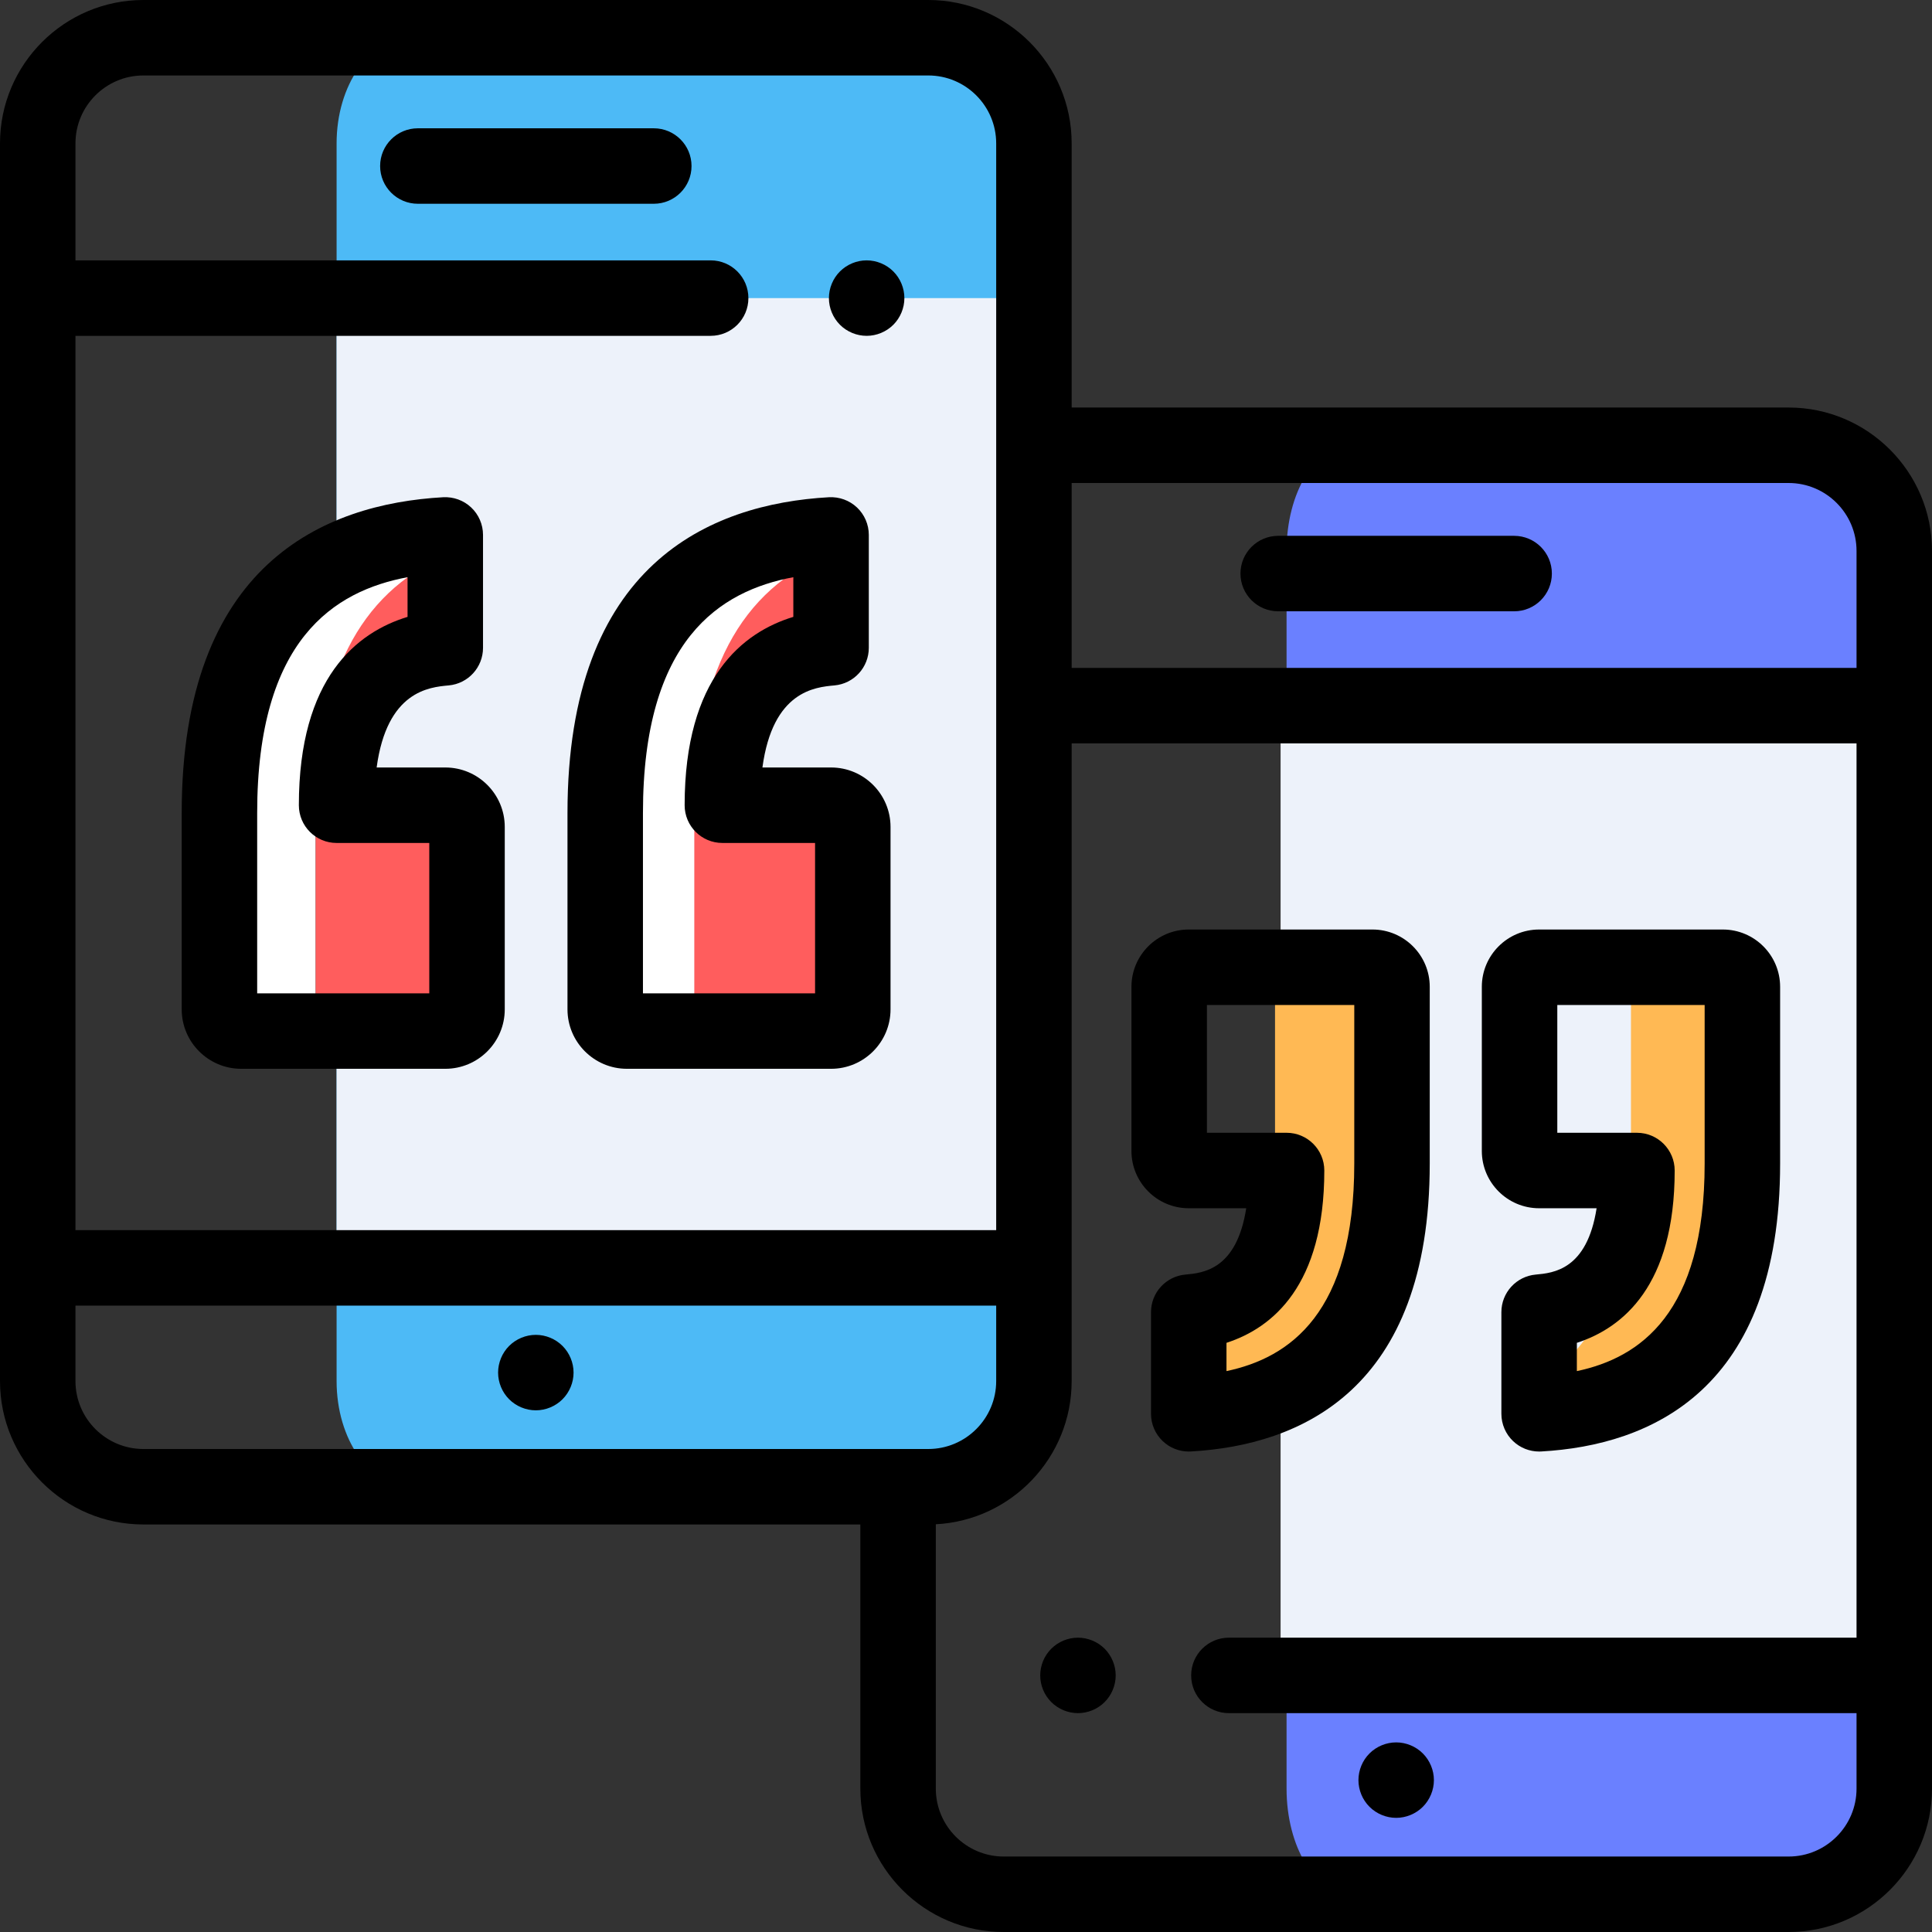 <?xml version="1.0" encoding="iso-8859-1"?>
<!-- Generator: Adobe Illustrator 19.0.0, SVG Export Plug-In . SVG Version: 6.00 Build 0)  -->
<svg version="1.1" id="Capa_1" xmlns="http://www.w3.org/2000/svg" xmlns:xlink="http://www.w3.org/1999/xlink" x="0px" y="0px"
	 viewBox="0 0 512 512" style="enable-background:new 0 0 512 512;" xml:space="preserve">
<rect x="0" y="0" width="512" height="512" fill="#333333" stroke="none"/>
<path style="fill:#6A80FF;" d="M358.034,501.999h126.885c9.433,0,17.081-12.536,17.081-28v-328c0-15.464-7.647-28-17.081-28H358.034
	c-9.433,0-17.081,12.536-17.081,28v328C340.953,489.463,348.6,501.999,358.034,501.999z"/>
<rect x="339.37" y="187" style="fill:#EDF2FA;" width="162.63" height="257"/>
<path style="fill:#4DBAF6;" d="M108.802,394H254.4c10.825,0,19.6-12.536,19.6-28V38c0-15.464-8.775-28-19.6-28H108.802
	c-10.825,0-19.6,12.536-19.6,28v328C89.202,381.464,97.977,394,108.802,394z"/>
<rect x="89.2" y="79" style="fill:#EDF2FA;" width="184.8" height="257"/>
<path style="fill:#FFFFFF;" d="M83.654,267.488v-52.039c0-35.512,11.457-58.207,34.351-68.108v-5.583
	c-39.903,2.244-59.851,26.81-59.851,73.692v52.039c0,3.178,2.576,5.754,5.754,5.754h54.103l0,0H89.408
	C86.231,273.242,83.654,270.666,83.654,267.488z"/>
<path style="fill:#FF5D5D;" d="M123.765,267.488v-48.342c0-3.178-2.576-5.754-5.754-5.754h-3.309h-25.5
	c0-26.058,9.599-39.961,28.803-41.709v-24.342c-22.894,9.901-34.351,32.596-34.351,68.108v52.039c0,3.178,2.576,5.754,5.754,5.754
	h28.603C121.189,273.242,123.765,270.666,123.765,267.488z"/>
<path style="fill:#FFFFFF;" d="M184,267.488v-52.039c0-36.478,12.083-59.439,36.24-68.894v-4.798
	c-39.902,2.244-59.851,26.81-59.851,73.692v52.039c0,3.178,2.576,5.754,5.754,5.754h23.611C186.576,273.243,184,270.666,184,267.488
	z"/>
<path style="fill:#FF5D5D;" d="M226,267.488v-48.342c0-3.178-2.576-5.754-5.754-5.754h-5.198h-23.611
	c0-26.058,9.599-39.961,28.803-41.709v-25.128c-24.157,9.454-36.24,32.416-36.24,68.894v52.039c0,3.178,2.576,5.754,5.754,5.754
	h30.491C223.424,273.243,226,270.666,226,267.488z"/>
<g>
	<path style="fill:#FFB954;" d="M456.571,256.332h-48.692l0,0h19.167c2.86,0,5.179,2.319,5.179,5.179v46.835
		c0,0.627-0.017,1.234-0.025,1.852h1.607c0,9.367-1.383,16.983-4.139,22.86c-3.553,15.191-10.822,26.224-21.784,33.127v8.484
		c35.913-2.02,53.866-24.129,53.866-66.322v-46.835C461.75,258.65,459.432,256.332,456.571,256.332z"/>
	<path style="fill:#FFB954;" d="M363.717,256.332h-48.693l0,0h17.693c2.86,0,5.179,2.319,5.179,5.179v46.835
		c0,0.627-0.017,1.234-0.025,1.852h3.082c0,12.07-2.295,21.234-6.872,27.508c-3.68,12.161-10.026,21.339-19.052,27.521v9.441
		c35.912-2.02,53.866-24.129,53.866-66.322V261.51C368.896,258.65,366.577,256.332,363.717,256.332z"/>
</g>
<path d="M110.737,54h62.525c5.522,0,10-4.477,10-10s-4.478-10-10-10h-62.525c-5.522,0-10,4.477-10,10S105.215,54,110.737,54z"/>
<path d="M142,353.75c-2.63,0-5.21,1.07-7.07,2.93s-2.93,4.44-2.93,7.07s1.069,5.21,2.93,7.07s4.44,2.93,7.07,2.93
	s5.21-1.07,7.069-2.93c1.86-1.86,2.931-4.44,2.931-7.07s-1.07-5.21-2.931-7.07C147.21,354.82,144.63,353.75,142,353.75z"/>
<path d="M338.737,162h62.525c5.522,0,10-4.477,10-10s-4.478-10-10-10h-62.525c-5.522,0-10,4.477-10,10S333.215,162,338.737,162z"/>
<path d="M474,108H284V38c0-20.953-17.047-38-38-38H38C17.047,0,0,17.047,0,38v328c0,20.953,17.047,38,38,38h190v70
	c0,20.953,17.047,38,38,38h208c20.953,0,38-17.047,38-38V146C512,125.047,494.953,108,474,108z M474,128c9.925,0,18,8.075,18,18v31
	H284v-49H474z M38,20h208c9.925,0,18,8.075,18,18v288H20V89h168.333c5.522,0,10-4.477,10-10s-4.478-10-10-10H20V38
	C20,28.075,28.075,20,38,20z M20,366v-20h244v20c0,9.925-8.075,18-18,18H38C28.075,384,20,375.925,20,366z M474,492H266
	c-9.925,0-18-8.075-18-18v-70.053c20.027-1.044,36-17.665,36-37.947V197h208v237H325.667c-5.522,0-10,4.477-10,10s4.478,10,10,10
	H492v20C492,483.925,483.925,492,474,492z"/>
<path d="M285.67,434c-2.64,0-5.21,1.07-7.07,2.93c-1.87,1.86-2.93,4.44-2.93,7.07s1.06,5.21,2.93,7.07
	c1.86,1.86,4.431,2.93,7.07,2.93c2.63,0,5.21-1.07,7.07-2.93c1.859-1.86,2.93-4.44,2.93-7.07s-1.07-5.21-2.93-7.07
	C290.88,435.07,288.3,434,285.67,434z"/>
<path d="M370,461.75c-2.63,0-5.21,1.07-7.07,2.93c-1.86,1.86-2.93,4.44-2.93,7.07s1.069,5.21,2.93,7.07s4.44,2.93,7.07,2.93
	s5.21-1.07,7.069-2.93c1.86-1.86,2.931-4.44,2.931-7.07s-1.07-5.21-2.931-7.07C375.21,462.82,372.63,461.75,370,461.75z"/>
<path d="M118.011,203.392H99.814c2.737-20.263,13.94-21.281,19.097-21.75c5.15-0.469,9.094-4.787,9.094-9.959v-29.926
	c0-2.75-1.132-5.378-3.131-7.267c-1.998-1.889-4.687-2.862-7.431-2.717c-31.609,1.778-69.289,17.739-69.289,83.676v52.04
	c0,8.687,7.067,15.754,15.754,15.754h54.103c8.688,0,15.755-7.067,15.755-15.754v-48.342
	C133.766,210.459,126.698,203.392,118.011,203.392z M113.766,263.243H68.154v-47.794c0-46.009,20.46-58.859,39.851-62.487v10.516
	c-13.392,4.075-28.803,16.112-28.803,49.914c0,5.523,4.478,10,10,10h24.563L113.766,263.243L113.766,263.243z"/>
<path d="M220.246,203.392h-18.197c2.737-20.263,13.941-21.281,19.098-21.75c5.15-0.469,9.094-4.787,9.094-9.959v-29.926
	c0-2.75-1.132-5.378-3.13-7.267c-1.999-1.889-4.697-2.862-7.432-2.717c-31.61,1.778-69.29,17.739-69.29,83.676v52.04
	c0,8.687,7.067,15.754,15.754,15.754h54.104c8.687,0,15.754-7.067,15.754-15.754v-48.342
	C236,210.459,228.933,203.392,220.246,203.392z M216,263.243h-45.611v-47.794c0-46.009,20.461-58.859,39.852-62.487v10.516
	c-13.392,4.075-28.804,16.112-28.804,49.914c0,5.523,4.478,10,10,10H216V263.243z"/>
<path d="M229.67,89c2.63,0,5.21-1.07,7.07-2.93c1.859-1.86,2.93-4.44,2.93-7.07s-1.07-5.21-2.93-7.07
	c-1.86-1.86-4.44-2.93-7.07-2.93c-2.64,0-5.21,1.07-7.07,2.93c-1.859,1.86-2.93,4.44-2.93,7.07s1.07,5.21,2.93,7.07
	C224.46,87.93,227.03,89,229.67,89z"/>
<path d="M407.879,320.198h15.237c-2.545,16.34-11.484,17.155-16.139,17.579c-5.15,0.469-9.094,4.787-9.094,9.959v26.933
	c0,2.75,1.132,5.378,3.13,7.267c1.862,1.76,4.322,2.733,6.87,2.733c0.187,0,0.374-0.005,0.562-0.016
	c28.879-1.625,63.305-16.182,63.305-76.307v-46.835c0-8.37-6.81-15.179-15.179-15.179h-48.692c-8.369,0-15.179,6.81-15.179,15.179
	v43.508C392.7,313.388,399.51,320.198,407.879,320.198z M412.7,266.332h39.05v42.015c0,39.702-17.161,51.483-33.866,55.011v-7.495
	c12.207-3.953,25.923-15.18,25.923-45.665c0-5.523-4.478-10-10-10H412.7V266.332z"/>
<path d="M378.896,308.346l0.001-46.835c0-8.37-6.81-15.179-15.18-15.179h-48.692c-8.369,0-15.179,6.809-15.179,15.179v43.508
	c0,8.37,6.81,15.179,15.179,15.179h15.238c-2.545,16.34-11.484,17.155-16.139,17.579c-5.15,0.469-9.094,4.787-9.094,9.959v26.933
	c0,2.75,1.132,5.378,3.13,7.267c1.862,1.76,4.322,2.733,6.87,2.733c0.187,0,0.374-0.005,0.562-0.016
	C344.471,383.028,378.896,368.471,378.896,308.346z M358.896,308.346c0,39.702-17.16,51.483-33.865,55.011v-7.495
	c12.207-3.953,25.923-15.18,25.923-45.665c0-5.523-4.478-10-10-10h-21.107v-33.866h39.051L358.896,308.346z"/>
<g>
</g>
<g>
</g>
<g>
</g>
<g>
</g>
<g>
</g>
<g>
</g>
<g>
</g>
<g>
</g>
<g>
</g>
<g>
</g>
<g>
</g>
<g>
</g>
<g>
</g>
<g>
</g>
<g>
</g>
</svg>
